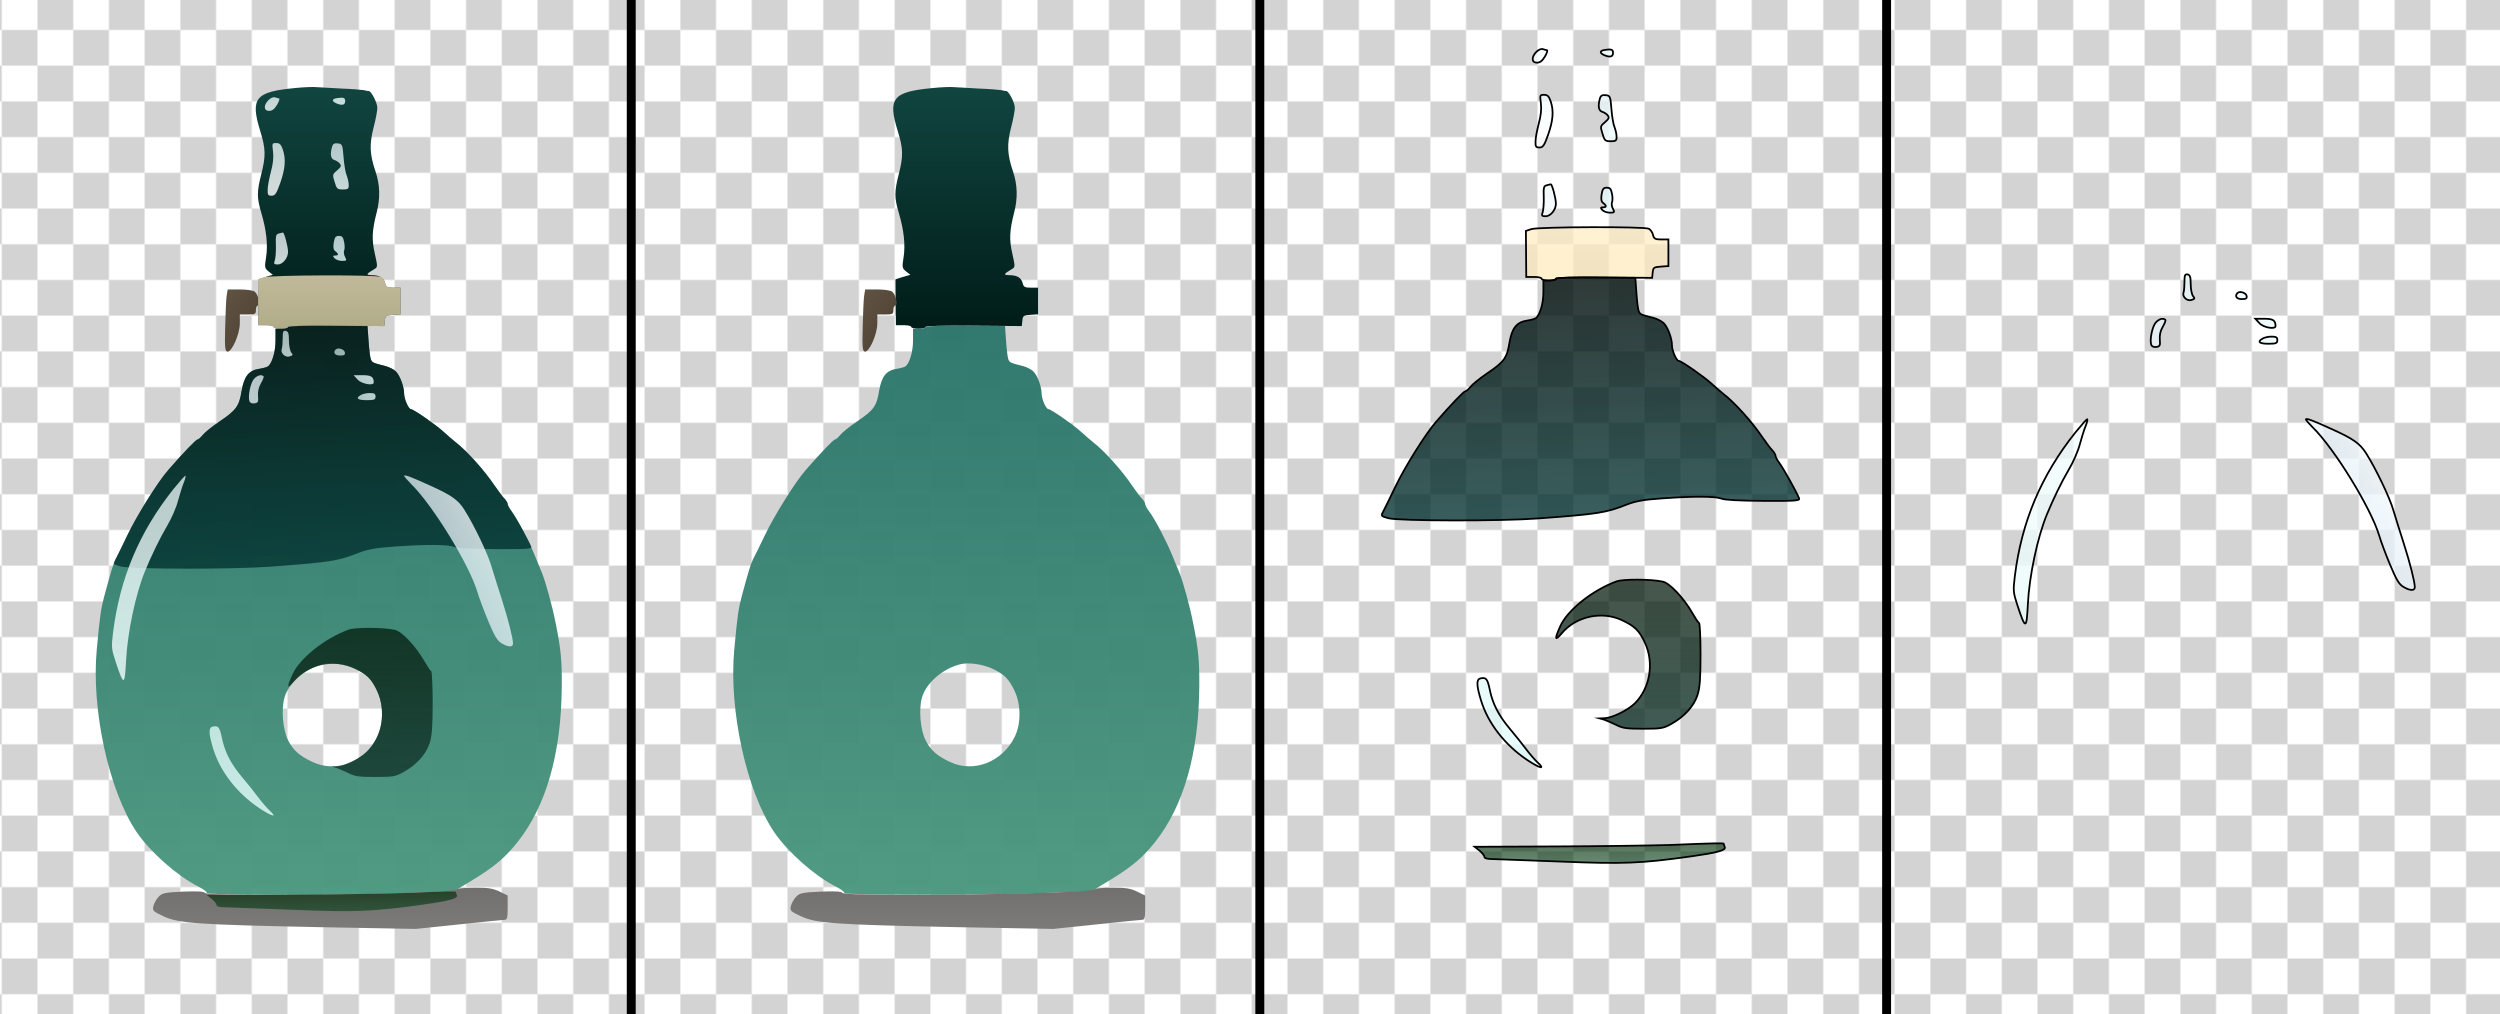 <?xml version="1.0" encoding="utf-8"?>
<!-- Generator: Adobe Illustrator 27.0.0, SVG Export Plug-In . SVG Version: 6.00 Build 0)  -->
<svg version="1.1" xmlns="http://www.w3.org/2000/svg" xmlns:xlink="http://www.w3.org/1999/xlink" x="0px" y="0px"
	 viewBox="0 0 1400 568" style="enable-background:new 0 0 1400 568;" xml:space="preserve">
<style type="text/css">
	.st0{fill:none;}
	.st1{fill:#D3D3D3;}
	.st2{fill:url(#SVGID_00000153684595527467791770000004802278045934118036_);}
	.st3{fill:none;stroke:#000000;stroke-width:5;stroke-miterlimit:10;}
	.st4{fill:url(#region-1-1_00000075132242323614603560000014210090388272389531_);}
	.st5{fill:url(#region-1-2_00000032642823432122939680000009386155682633320857_);}
	.st6{fill:url(#region-1-3_00000080172894033240549430000012333737034363104429_);}
	.st7{fill:url(#region-1-4_00000107579018496155227800000017535884173798059393_);}
	.st8{fill:url(#region-2-1_00000088102437690290903650000017253705523925254299_);}
	.st9{fill:url(#region-2-2_00000088819967984727413120000001424055473685650619_);}
	.st10{fill:url(#region-2-3_00000090282283988334206490000008079912031223088304_);}
	.st11{fill:url(#region-2-4_00000084505910815100860780000003804575637861795768_);}
	.st12{fill:url(#region-2-5_00000074399584520967075610000015861452159945436580_);}
	.st13{fill:url(#region-2-6_00000042015120199865453080000001214462951637703563_);}
	.st14{fill:url(#region-2-7_00000032631203678827306310000015127040747504633230_);}
	.st15{fill:url(#region-2-8_00000021819590086641610920000017727040347485961407_);}
	.st16{fill:url(#region-2-9_00000111156973953067805760000000238660305501181373_);}
	.st17{fill:url(#region-2-10_00000147912566589526674160000013535930459250988959_);}
	.st18{fill:url(#region-2-11_00000018234131718475392320000013212359277066303661_);}
	.st19{fill:url(#region-3-1_00000173135913912317612210000006602643869873667243_);}
	.st20{fill:url(#region-3-2_00000127765470975457730410000008697252087661982620_);}
	.st21{fill:url(#region-3-3_00000067216683551083989160000017206775735629948335_);}
	.st22{fill:url(#region-3-4_00000030481120077890711310000011915811039976173470_);}
	.st23{fill:url(#region-3-5_00000129912025037166151150000003051818757626116008_);}
	.st24{fill:url(#region-3-6_00000060020518552830328720000004611437803090569355_);}
	.st25{fill:url(#region-3-7_00000069388603012373460260000011317859085053391764_);}
	.st26{fill:url(#region-1-1_00000070825841456585666600000001875058393968455325_);}
	.st27{fill:url(#region-1-2_00000098932134235024801200000007948530685522422158_);}
	.st28{fill:url(#region-1-3_00000164486492400199539940000012149828490269301924_);}
	.st29{fill:url(#region-1-4_00000046317472120628436950000002386380989697589403_);}
	.st30{fill:url(#region-2-1_00000045603471055348321270000017410733083686121883_);stroke:#000000;stroke-miterlimit:10;}
	.st31{fill:url(#region-2-2_00000137821134064405372610000004146795224657467280_);stroke:#000000;stroke-miterlimit:10;}
	.st32{fill:url(#region-2-3_00000056403533412344113580000016362534677400029337_);stroke:#000000;stroke-miterlimit:10;}
	.st33{fill:url(#region-2-4_00000143608055637605443000000012893802434034017723_);stroke:#000000;stroke-miterlimit:10;}
	.st34{fill:url(#region-2-5_00000181055117967999707880000007494738399670315696_);stroke:#000000;stroke-miterlimit:10;}
	.st35{fill:url(#region-2-6_00000156586925722025606820000012122458668159312307_);stroke:#000000;stroke-miterlimit:10;}
	.st36{fill:url(#region-2-7_00000067214697090115661660000017775972573876285327_);stroke:#000000;stroke-miterlimit:10;}
	.st37{fill:url(#region-2-8_00000057123202888237587750000017778364977250519944_);stroke:#000000;stroke-miterlimit:10;}
	.st38{fill:url(#region-2-9_00000026851549689332181910000010806629142329588117_);stroke:#000000;stroke-miterlimit:10;}
	.st39{fill:url(#region-2-10_00000165955105961609613720000002372879583596831898_);stroke:#000000;stroke-miterlimit:10;}
	.st40{fill:url(#region-2-11_00000077294275169977422810000015541399433701301145_);stroke:#000000;stroke-miterlimit:10;}
	.st41{fill:url(#region-3-1_00000135648686399640899250000001773896194191245961_);stroke:#000000;stroke-miterlimit:10;}
	.st42{fill:url(#region-3-2_00000058576561121118452630000007390374046149711768_);stroke:#000000;stroke-miterlimit:10;}
	.st43{fill:url(#region-3-3_00000049906547382642615500000015740829758648083870_);stroke:#000000;stroke-miterlimit:10;}
	.st44{fill:url(#region-3-4_00000132790901048053950420000008190058028855526802_);stroke:#000000;stroke-miterlimit:10;}
	.st45{fill:url(#region-3-5_00000124121939569007066620000015527496598474193083_);stroke:#000000;stroke-miterlimit:10;}
	.st46{fill:url(#region-3-6_00000139271077064002980110000016699550157865804955_);stroke:#000000;stroke-miterlimit:10;}
	.st47{fill:url(#region-3-7_00000088091030568357979280000004376219078818628768_);stroke:#000000;stroke-miterlimit:10;}
</style>
<pattern  width="40" height="40" patternUnits="userSpaceOnUse" id="SVGID_1_" viewBox="0 -40 40 40" style="overflow:visible;">
	<g>
		<rect y="-40" class="st0" width="40" height="40"/>
		<g>
			<rect y="-40" class="st0" width="40" height="40"/>
			<rect y="-40" class="st0" width="40" height="40"/>
			<rect y="-20" class="st1" width="20" height="20"/>
			<rect x="20" y="-40" class="st1" width="20" height="20"/>
		</g>
	</g>
</pattern>
<g id="图层_1">
	<g id="图层_1_00000015316622078413379080000000961724766797632903_">
		
			<pattern  id="SVGID_00000116205856542556177980000004033930650738518662_" xlink:href="#SVGID_1_" patternTransform="matrix(1 0 0 -1 -199 -13823.24)">
		</pattern>
		<rect x="0" style="fill:url(#SVGID_00000116205856542556177980000004033930650738518662_);" width="1400" height="568"/>
	</g>
	<g id="图层_3">
	</g>
	<line class="st3" x1="353.5" y1="0" x2="353.5" y2="568"/>
	<line class="st3" x1="705.5" y1="0" x2="705.5" y2="568"/>
	<line class="st3" x1="1056.5" y1="0" x2="1056.5" y2="568"/>
</g>
<g id="图层_2">
	<g id="layer-1">
		
			<linearGradient id="region-1-1_00000034809026336096266590000011088963005978247356_" gradientUnits="userSpaceOnUse" x1="-541.504" y1="513.617" x2="-541.504" y2="514.617" gradientTransform="matrix(81.089 0 0 135.377 44093.832 -69482.953)">
			<stop  offset="0" style="stop-color:#114540;stop-opacity:0.999"/>
			<stop  offset="1" style="stop-color:#001C18"/>
		</linearGradient>
		<path id="region-1-1" style="fill:url(#region-1-1_00000034809026336096266590000011088963005978247356_);" d="M165.3,49.3
			c-22.4,2.1-25.3,5.6-19.5,24.3c3,9.7,3.1,13.8,0.5,24c-2.5,9.8-2.5,13.1,0,21.5c2.9,9.8,3.8,18.1,2.7,25c-0.9,5.6-0.8,6.1,1.4,7.9
			l2.4,1.9l-4.2,1.2l-4.1,1.3l0.1,12.8l0.1,12.9h4.3c2.4,0,4.3,0.4,4.3,1c0,0.5,1.8,1,4,1s4-0.4,4-1s9.7-0.9,27-0.7l26.9,0.2l0.3-3
			c0.3-2.8,0.6-3,4.6-3.3l4.2-0.3v-7.5v-7.4h-4c-3.4,0-4.1-0.4-4.6-2.5c-0.8-3.1-3.1-4.5-7.6-4.5c-3.4-0.1-3.2-0.6,1.7-3.5
			c1.7-1,1.7-1.5,0.1-8.5c-1.8-7.9-1.6-12.9,1-23c2.1-8,1.9-15.6-0.6-23c-3.3-9.7-3.5-15.2-1.1-24.7c1.2-4.5,2.1-9.4,2.1-11
			c0-2.8-3.3-9.2-4.7-9.4c-0.5,0-1.7-0.2-2.8-0.5c-1.1-0.2-6.7-0.7-12.5-0.9c-5.8-0.3-12.1-0.7-14-0.8
			C175.4,48.6,170,48.8,165.3,49.3z"/>
		
			<linearGradient id="region-1-2_00000083078831090592808340000015652889874628606644_" gradientUnits="userSpaceOnUse" x1="-519.397" y1="512.513" x2="-518.443" y2="513.552" gradientTransform="matrix(19.161 0 0 34.811 10078.134 -17679.072)">
			<stop  offset="0" style="stop-color:#615444"/>
			<stop  offset="1" style="stop-color:#4A3E2E"/>
		</linearGradient>
		<path id="region-1-2" style="fill:url(#region-1-2_00000083078831090592808340000015652889874628606644_);" d="M126.9,165.8
			c-0.3,2.1-0.6,9.9-0.8,17.3c-0.3,11.4-0.1,13.5,1.2,13.8c2.5,0.4,7-9.8,7-15.8v-5h4.5c4.1,0,4.5-0.2,4.5-2.5
			c0-1.4,0.5-2.5,1.1-2.5c1.7,0,0.2-6.2-1.8-7.8c-1-0.7-4.6-1.2-8.4-1.2h-6.7L126.9,165.8z"/>
		
			<linearGradient id="region-1-3_00000181084032456280880060000004952035572291072410_" gradientUnits="userSpaceOnUse" x1="-546.327" y1="513.837" x2="-546.327" y2="514.837" gradientTransform="matrix(261.006 0 0 318.694 142778.766 -163574.406)">
			<stop  offset="0" style="stop-color:#2F776D;stop-opacity:0.99"/>
			<stop  offset="1" style="stop-color:#4F9981;stop-opacity:0.99"/>
		</linearGradient>
		<path id="region-1-3" style="fill:url(#region-1-3_00000181084032456280880060000004952035572291072410_);" d="M161.3,183.2
			c0,0.5-1.6,0.9-3.5,0.9h-3.5v6.6c0,6.3-2,12.9-4.3,14.5c-0.6,0.4-2.6,1-4.7,1.3c-6,0.9-8.6,4.2-10,12.4c-1.4,8.6-3,10.8-12.5,17.2
			c-4,2.7-8.2,6.1-9.3,7.5s-2.4,2.5-2.9,2.5c-0.8,0-7.6,7-16.3,17c-5.9,6.7-17.7,25.6-22.9,36.5c-2.9,6-5.9,12.2-6.7,13.6
			c-1.3,2.6-2.7,7.2-6.4,21c-1.8,7-2.3,10.1-4.1,29.4C51,397.2,61,443.1,76.6,466.1c7.6,11.1,22.7,24.5,34.5,30.4
			c2.9,1.5,5,3.1,4.7,3.6c-0.8,1.3,76.8,1.3,111.7,0l26.7-1l10-6c12.6-7.7,18.6-12.7,25.6-21.5c16.1-20.3,24.5-49.6,24.8-87.1
			c0.1-14.7-0.5-21.1-3.4-35.4c-1.8-9.3-5.7-23.5-7.8-28.5c-0.5-1.1-2.1-5.2-3.7-9c-3.3-8.2-9.8-20.7-13.1-25.1
			c-1.3-1.7-2.3-3.6-2.3-4.2c0-0.7-0.8-2-1.7-3c-1-0.9-3.4-4.2-5.5-7.2c-5.6-8.4-15.6-19.6-22-24.5c-1.4-1.1-4.4-3.7-6.6-5.7
			c-4.2-3.9-17-12.8-18.4-12.8c-1.3,0-3.8-5.7-3.8-8.7c0-3.8-2.2-9.8-4.5-12.3c-1-1.1-3.7-2.5-5.9-3.1c-7.1-1.8-7.4-1.9-8.2-3.7
			c-0.4-0.9-1-5.5-1.3-10.2l-0.6-8.5l-22.2-0.2C170.5,182.3,161.3,182.6,161.3,183.2z M198.8,374.5c6.6,3.1,9.2,5.7,12.4,12.5
			c3.6,7.6,3.6,18.3,0.1,25.5c-6.9,14.2-23,20.5-36.3,14.2c-7.4-3.5-10.8-6.5-13.7-12.2c-2.9-5.8-3.9-17.2-2-23.8
			c2.2-8.1,11.5-16.2,21.4-18.7C185.3,370.8,193.2,371.9,198.8,374.5z"/>
		
			<linearGradient id="region-1-4_00000145025173447854082000000011528015405617110938_" gradientUnits="userSpaceOnUse" x1="-545.65" y1="511.746" x2="-545.587" y2="515.558" gradientTransform="matrix(198.615 0 0 23.1 108558.289 -11324.4)">
			<stop  offset="0" style="stop-color:#71706E"/>
			<stop  offset="1" style="stop-color:#9B9A99"/>
		</linearGradient>
		<path id="region-1-4" style="fill:url(#region-1-4_00000145025173447854082000000011528015405617110938_);" d="M255.7,498.1
			c-2.5,2.5-139.4,4.4-141,1.9c-0.5-0.8-4.2-1-12.1-0.7c-10.5,0.5-11.7,0.8-13.8,2.9c-1.2,1.3-2.6,3.7-2.9,5.2
			c-0.6,2.6-0.3,2.9,5.6,5.7c8.5,4,19,4.7,87.2,6.1l54.1,1l24-2.5c13.3-1.4,24.8-2.6,25.8-2.6c1.4,0,1.7-1.1,1.7-6.8v-6.8l-4.5-2.2
			c-3.7-1.8-6.3-2.2-13.8-2.2C260.9,497.1,256.3,497.5,255.7,498.1z"/>
	</g>
	<g id="layer-2">
		
			<linearGradient id="region-2-1_00000136369224897423726310000009440770694308618916_" gradientUnits="userSpaceOnUse" x1="-479.289" y1="507.237" x2="-479.289" y2="508.237" gradientTransform="matrix(8.197 0 0 7.67 4081.022 -3835.884)">
			<stop  offset="0" style="stop-color:#F5FCFD;stop-opacity:0.79"/>
			<stop  offset="1" style="stop-color:#F9FDFF;stop-opacity:0.806"/>
		</linearGradient>
		<path id="region-2-1" style="fill:url(#region-2-1_00000136369224897423726310000009440770694308618916_);" d="M150.4,56
			c-2.9,2.9-2.8,6.1,0.3,6.1c1.7,0,3-1,4.5-3.5c1.1-1.9,1.6-3.5,1.1-3.5c-0.4,0-1.5-0.3-2.3-0.6C153.1,54.2,151.5,54.9,150.4,56z"/>
		
			<linearGradient id="region-2-2_00000060015246533749253540000013305137676910300306_" gradientUnits="userSpaceOnUse" x1="-466.147" y1="500.921" x2="-466.147" y2="501.921" gradientTransform="matrix(6.889 0 0 3.966 3401.026 -1931.855)">
			<stop  offset="0" style="stop-color:#EEFFFF;stop-opacity:0.813"/>
			<stop  offset="1" style="stop-color:#F0FFFF;stop-opacity:0.817"/>
		</linearGradient>
		<path id="region-2-2" style="fill:url(#region-2-2_00000060015246533749253540000013305137676910300306_);" d="M189.1,54.9
			c-3.5,0.4-3.6,1.9-0.2,3.2c2.9,1.1,4.4,0.6,4.4-1.5C193.3,54.8,192.4,54.4,189.1,54.9z"/>
		
			<linearGradient id="region-2-3_00000147209266042565735510000013335189572894557618_" gradientUnits="userSpaceOnUse" x1="-489.241" y1="512.242" x2="-489.241" y2="513.242" gradientTransform="matrix(9.573 0 0 29.5 4838.32 -15031)">
			<stop  offset="0" style="stop-color:#F2FDFF;stop-opacity:0.777"/>
			<stop  offset="1" style="stop-color:#FFFFFF;stop-opacity:0.828"/>
		</linearGradient>
		<path id="region-2-3" style="fill:url(#region-2-3_00000147209266042565735510000013335189572894557618_);" d="M152.9,84.9
			c0.4,3.3,0,6.9-1.2,11.3c-0.9,3.5-1.8,8-1.8,9.9c-0.1,3,0.2,3.5,2.2,3.5c1.9,0,2.7-1.1,4.8-7c2.8-8,3.3-13.4,1.5-18.8
			c-1-2.9-1.8-3.7-3.7-3.7C152.3,80.1,152.3,80.3,152.9,84.9z"/>
		
			<linearGradient id="region-2-4_00000001641203668194030670000015642285679151679144_" gradientUnits="userSpaceOnUse" x1="-491.77" y1="511.993" x2="-491.77" y2="512.993" gradientTransform="matrix(10 0 0 25.847 5108.087 -13153.091)">
			<stop  offset="0" style="stop-color:#E5F2F7;stop-opacity:0.771"/>
			<stop  offset="1" style="stop-color:#F1FEFF;stop-opacity:0.818"/>
		</linearGradient>
		<path id="region-2-4" style="fill:url(#region-2-4_00000001641203668194030670000015642285679151679144_);" d="M185.9,82.3
			c-1.1,4.2-0.7,6.6,1.3,7.3c1.1,0.3,2.5,1.2,3.1,2c1,1.2,0.7,1.9-1.5,3.8c-2.6,2.2-2.7,2.4-1.4,6.5c1.1,3.8,1.5,4.2,4.6,4.2
			c2.8,0,3.3-0.3,3.3-2.4c0-1.4-0.5-3.7-1.1-5.3c-0.7-1.5-1.5-6.2-1.8-10.3c-0.6-7.2-0.7-7.5-3.2-7.8
			C187.2,80.1,186.4,80.5,185.9,82.3z"/>
		
			<linearGradient id="region-2-5_00000068653286386716071460000004732752536032417960_" gradientUnits="userSpaceOnUse" x1="-475.389" y1="511.102" x2="-475.389" y2="512.102" gradientTransform="matrix(7.76 0 0 17.901 3846.238 -9018.978)">
			<stop  offset="0" style="stop-color:#EEF6F9;stop-opacity:0.781"/>
			<stop  offset="1" style="stop-color:#F7FFFF;stop-opacity:0.815"/>
		</linearGradient>
		<path id="region-2-5" style="fill:url(#region-2-5_00000068653286386716071460000004732752536032417960_);" d="M156,130.8
			c-1.5,0.4-1.7,1.5-1.5,6.6c0.1,3.4-0.2,7.2-0.6,8.4c-0.7,2-0.5,2.3,1.7,2.3c2.7,0,5.7-3.6,5.7-7c0-3-2.1-11-2.9-10.9
			C158.1,130.3,157,130.5,156,130.8z"/>
		
			<linearGradient id="region-2-6_00000114780423415529285070000008705992935359077787_" gradientUnits="userSpaceOnUse" x1="-470.401" y1="510.295" x2="-470.401" y2="511.295" gradientTransform="matrix(7.264 0 0 14 3607.177 -7012)">
			<stop  offset="0" style="stop-color:#E3F6FA;stop-opacity:0.784"/>
			<stop  offset="1" style="stop-color:#E9FDFF;stop-opacity:0.81"/>
		</linearGradient>
		<path id="region-2-6" style="fill:url(#region-2-6_00000114780423415529285070000008705992935359077787_);" d="M186.9,135.8
			c-0.4,2.8-0.2,4.1,0.9,4.9c2,1.5,1.9,2.4-0.1,2.4c-1.4,0-1.4,0.3-0.4,1.5c0.7,0.8,2.6,1.5,4.2,1.5c2.6,0,2.8-0.2,1.8-2.1
			c-0.7-1.1-0.9-2.8-0.6-3.6c0.4-0.9,0.4-3.1,0-4.9c-0.5-2.7-1.1-3.4-2.9-3.4S187.4,132.8,186.9,135.8z"/>
		
			<linearGradient id="region-2-7_00000047780545970377621560000010079019164773432715_" gradientUnits="userSpaceOnUse" x1="-541.391" y1="512.264" x2="-541.391" y2="513.264" gradientTransform="matrix(79.8 0 0 29.881 43387.402 -15152.567)">
			<stop  offset="0" style="stop-color:#FFEDC4;stop-opacity:0.747"/>
			<stop  offset="1" style="stop-color:#FFEAB8;stop-opacity:0.694"/>
		</linearGradient>
		<path id="region-2-7" style="fill:url(#region-2-7_00000047780545970377621560000010079019164773432715_);" d="M147.6,155.3
			l-3.1,1l0.1,12.9l0.1,12.9h4.3c2.4,0,4.3,0.4,4.3,1c0,0.5,1.8,1,4,1s4-0.4,4-1s9.7-0.9,27-0.7l26.9,0.2l0.3-3
			c0.3-2.8,0.6-3,4.6-3.3l4.2-0.3v-7.5v-7.4h-4c-3.4,0-4.1-0.4-4.6-2.5c-0.3-1.4-1.4-3-2.4-3.5C210.8,153.8,151.8,154,147.6,155.3z"
			/>
		
			<linearGradient id="region-2-8_00000158015118297701990830000003078060993114974125_" gradientUnits="userSpaceOnUse" x1="-546.16" y1="513.582" x2="-546.019" y2="515.171" gradientTransform="matrix(233.737 0 0 136.07 127817.938 -69705.758)">
			<stop  offset="0" style="stop-color:#000C0A;stop-opacity:0.815"/>
			<stop  offset="1" style="stop-color:#004544;stop-opacity:0.758"/>
		</linearGradient>
		<path id="region-2-8" style="fill:url(#region-2-8_00000158015118297701990830000003078060993114974125_);" d="M161.3,183.2
			c0,0.5-1.6,0.9-3.5,0.9h-3.5v6.6c0,6.3-2,12.9-4.3,14.5c-0.6,0.4-2.6,1-4.7,1.3c-6,0.9-8.6,4.2-10,12.4c-1.4,8.6-3,10.8-12.5,17.2
			c-4,2.7-8.2,6.1-9.3,7.5s-2.4,2.5-2.9,2.5c-0.8,0-7.6,7-16.3,17c-5.9,6.7-17.7,25.6-22.9,36.5c-2.9,6-5.9,12.2-6.7,13.7
			c-1.5,2.7-1.4,2.7,2.8,3.9c5.9,1.6,63.5,1.7,84.3,0.1c33.5-2.5,37.4-3.1,49.3-7.8c4.9-1.9,9.4-2.7,19.5-3.4
			c18.2-1.3,30-1.2,33.4,0.1c1.7,0.8,10.5,1.2,23.4,1.3c18,0.1,20.6-0.1,20.1-1.4c-1.2-3.2-8.7-16.6-10.9-19.6
			c-1.3-1.7-2.3-3.6-2.3-4.2c0-0.7-0.8-2-1.7-3c-1-0.9-3.4-4.2-5.5-7.2c-5.6-8.4-15.6-19.6-22-24.5c-1.4-1.1-4.4-3.7-6.6-5.7
			c-4.2-3.9-17-12.8-18.4-12.8c-1.3,0-3.8-5.7-3.8-8.7c0-3.8-2.2-9.8-4.5-12.3c-1-1.1-3.7-2.5-5.9-3.1c-7.1-1.8-7.4-1.9-8.2-3.7
			c-0.4-0.9-1-5.5-1.3-10.2l-0.6-8.5l-22.2-0.2C170.5,182.3,161.3,182.6,161.3,183.2z"/>
		
			<linearGradient id="region-2-9_00000152977709821377929950000002726151582343452598_" gradientUnits="userSpaceOnUse" x1="-541.484" y1="513.379" x2="-541.484" y2="514.379" gradientTransform="matrix(80.859 0 0 83.501 43985.852 -42516.18)">
			<stop  offset="0" style="stop-color:#001607;stop-opacity:0.723"/>
			<stop  offset="1" style="stop-color:#14362D;stop-opacity:0.814"/>
		</linearGradient>
		<path id="region-2-9" style="fill:url(#region-2-9_00000152977709821377929950000002726151582343452598_);" d="M195.2,352.6
			c-13.4,4.9-27.5,16.1-31.5,25.2c-3.3,7.4-3,8.4,1,3.7c8-9.4,22.4-12.5,33.6-7.2c7.1,3.3,9.7,5.8,12.9,12.7
			c5.2,11.2,2.9,25.3-5.7,33.9c-3.9,3.8-12.7,8.2-17,8.3l-2.7,0.1l2.5,0.7c1.4,0.5,4.4,1.8,6.7,2.9c3.6,1.9,5.9,2.2,15.1,2.2
			c10.1,0,11.3-0.2,15.8-2.7c7.4-4.1,12.7-10,14.7-16.2c1.3-4.2,1.7-9,1.7-22.6c0-9.5-0.4-17.5-0.8-17.7c-0.5-0.2-2.2-2.8-3.9-5.8
			c-4.8-8.3-12.6-16.6-16.5-17.4C214.7,351.3,198.9,351.2,195.2,352.6z"/>
		
			<linearGradient id="region-2-10_00000068643308210563862580000014184929453341219209_" gradientUnits="userSpaceOnUse" x1="-532.658" y1="512.962" x2="-532.658" y2="513.962" gradientTransform="matrix(35.811 0 0 49.971 19210.477 -25226.33)">
			<stop  offset="0" style="stop-color:#E2FAF9;stop-opacity:0.794"/>
			<stop  offset="1" style="stop-color:#E5FFFF;stop-opacity:0.81"/>
		</linearGradient>
		<path id="region-2-10" style="fill:url(#region-2-10_00000068643308210563862580000014184929453341219209_);" d="M119.1,406.9
			c-2.4,0.5-2.3,3.8,0.2,12.1c3.9,13,13.4,25.2,26.1,33.7c7.1,4.7,10.2,5.4,5.6,1.2c-1.4-1.3-4.3-4.6-6.4-7.4
			c-2.1-2.8-6.2-8-9.2-11.5c-6.2-7.4-9.6-14-11.2-22.1C123,407.2,122.2,406.2,119.1,406.9z"/>
		
			<linearGradient id="region-2-11_00000047744881638938334700000009258001525988327579_" gradientUnits="userSpaceOnUse" x1="-544.522" y1="509.195" x2="-543.588" y2="514.098" gradientTransform="matrix(140.149 0 0 10.981 76490.422 -5093.292)">
			<stop  offset="0" style="stop-color:#002500;stop-opacity:0.656"/>
			<stop  offset="1" style="stop-color:#008959;stop-opacity:0.393"/>
		</linearGradient>
		<path id="region-2-11" style="fill:url(#region-2-11_00000047744881638938334700000009258001525988327579_);" d="M224.8,500.2
			c-9.9,0.3-38.5,0.7-63.5,0.8l-45.5,0.2l2.8,2.2c1.5,1.3,2.7,2.8,2.7,3.5c0,0.8,1.8,1.2,5.3,1.2c2.8,0.1,19.9,0.7,37.9,1.4
			c34.5,1.4,44.5,1,72.3-2.9c14.9-2.1,19.7-3.4,19.1-5.2c-0.4-0.8-0.6-1.7-0.6-1.9C255.3,499.1,250.9,499.1,224.8,500.2z"/>
	</g>
	<g id="layer-3">
		
			<linearGradient id="region-3-1_00000125564468486982580720000002116271074699920013_" gradientUnits="userSpaceOnUse" x1="-456.685" y1="510.424" x2="-456.685" y2="511.424" gradientTransform="matrix(6.179 0 0 14.505 2982.501 -7218.61)">
			<stop  offset="0" style="stop-color:#E5F6F9;stop-opacity:0.707"/>
			<stop  offset="1" style="stop-color:#ECFEFF;stop-opacity:0.735"/>
		</linearGradient>
		<path id="region-3-1" style="fill:url(#region-3-1_00000125564468486982580720000002116271074699920013_);" d="M158.3,189.4
			c0,2.5-0.2,5.1-0.5,5.9c-0.9,2.4,1.9,5.1,4.4,4.3c1.9-0.6,2-0.9,0.9-2.2c-0.7-0.9-1.3-3.9-1.3-6.7c0-4-0.4-5.1-1.7-5.4
			C158.6,185,158.3,185.7,158.3,189.4z"/>
		
			<linearGradient id="region-3-2_00000044172673743339592060000014092293027997777315_" gradientUnits="userSpaceOnUse" x1="-453.759" y1="501.274" x2="-452.731" y2="501.454" gradientTransform="matrix(5.952 0 0 3.949 2887.595 -1782.822)">
			<stop  offset="0" style="stop-color:#E3F9FB;stop-opacity:0.649"/>
			<stop  offset="1" style="stop-color:#E8FFFF;stop-opacity:0.669"/>
		</linearGradient>
		<path id="region-3-2" style="fill:url(#region-3-2_00000044172673743339592060000014092293027997777315_);" d="M188,195.7
			c-1.7,1.7-0.5,3.4,2.4,3.4c2.4,0,3-0.4,2.7-1.8C192.8,195.6,189.3,194.4,188,195.7z"/>
		
			<linearGradient id="region-3-3_00000083789258131965493940000002473539212036616093_" gradientUnits="userSpaceOnUse" x1="-480.534" y1="511.412" x2="-479.327" y2="511.062" gradientTransform="matrix(8.275 0 0 15.819 4115.144 -7869.127)">
			<stop  offset="0" style="stop-color:#EDF7FC;stop-opacity:0.786"/>
			<stop  offset="1" style="stop-color:#EAF6FB;stop-opacity:0.75"/>
		</linearGradient>
		<path id="region-3-3" style="fill:url(#region-3-3_00000083789258131965493940000002473539212036616093_);" d="M142.4,212
			c-2.1,2.1-3.7,10-2.7,12.7c0.3,0.9,1.5,1.4,2.8,1.2c2-0.3,2.3-0.8,2-4.1c-0.2-2.5,0.3-4.9,1.6-7.1c1.1-1.9,1.8-3.7,1.5-4
			C146.4,209.6,144.3,210.1,142.4,212z"/>
		
			<linearGradient id="region-3-4_00000026132828974061554140000011129985798665655944_" gradientUnits="userSpaceOnUse" x1="-498.788" y1="504.904" x2="-497.801" y2="503.78" gradientTransform="matrix(11.3 0 0 5.134 5834.4 -2376.918)">
			<stop  offset="0" style="stop-color:#E3F5F9;stop-opacity:0.779"/>
			<stop  offset="1" style="stop-color:#EDFEFF;stop-opacity:0.814"/>
		</linearGradient>
		<path id="region-3-4" style="fill:url(#region-3-4_00000026132828974061554140000011129985798665655944_);" d="M200.3,212.6
			c2.3,2.5,9,3.6,9,1.6c0-3.2-1.4-4.1-6.3-4.1h-5L200.3,212.6z"/>
		
			<linearGradient id="region-3-5_00000160884865559929033210000012235210548772604586_" gradientUnits="userSpaceOnUse" x1="-491.999" y1="501.694" x2="-490.986" y2="501.469" gradientTransform="matrix(9.94 0 0 4 5089.854 -1784.013)">
			<stop  offset="0" style="stop-color:#E2F4F8;stop-opacity:0.744"/>
			<stop  offset="1" style="stop-color:#EAFCFF;stop-opacity:0.776"/>
		</linearGradient>
		<path id="region-3-5" style="fill:url(#region-3-5_00000160884865559929033210000012235210548772604586_);" d="M202.1,221.2
			c-3.2,1.8-1.9,2.9,3.2,2.9c4.3,0,5-0.3,5-2c0-1.6-0.7-2-3.2-2C205.3,220.1,203,220.6,202.1,221.2z"/>
		
			<linearGradient id="region-3-6_00000113319296484490102920000005382876437335850889_" gradientUnits="userSpaceOnUse" x1="-534.745" y1="513.547" x2="-534.745" y2="514.547" gradientTransform="matrix(41.243 0 0 114.435 22138.021 -58501.348)">
			<stop  offset="0" style="stop-color:#F1FBFC;stop-opacity:0.753"/>
			<stop  offset="1" style="stop-color:#EBFBFB;stop-opacity:0.833"/>
		</linearGradient>
		<path id="region-3-6" style="fill:url(#region-3-6_00000113319296484490102920000005382876437335850889_);" d="M97.2,273.8
			c-19.2,24.1-30.1,50-33.9,80.5c-1,8.3-0.9,9.1,1.6,16.7c4.4,13.3,5,13.2,5.7-1c0.8-15.8,5.3-37.3,10.7-50.4
			c3.6-8.7,8.2-18.2,12.1-24.8c2.6-4.3,5.4-10.8,6.3-14.4c1-3.6,2.4-8.2,3.2-10.1c0.8-1.9,1.2-3.7,1-3.9
			C103.7,266.1,100.7,269.5,97.2,273.8z"/>
		
			<linearGradient id="region-3-7_00000010298274966657484720000014594532516750080414_" gradientUnits="userSpaceOnUse" x1="-539.732" y1="514.421" x2="-538.674" y2="513.492" gradientTransform="matrix(61 0 0 95.732 33148 -48887.895)">
			<stop  offset="0" style="stop-color:#D1E6F4;stop-opacity:0.632"/>
			<stop  offset="1" style="stop-color:#FFFFFF;stop-opacity:0.877"/>
		</linearGradient>
		<path id="region-3-7" style="fill:url(#region-3-7_00000010298274966657484720000014594532516750080414_);" d="M226.3,266.5
			c0,0.3,1.7,2.3,3.8,4.4c12.2,11.9,32.7,45.4,37.2,60.5c1,3.4,3.8,10.9,6.2,16.6c3.4,8.2,5,10.8,7.3,12.2c3.9,2.3,6.5,2.4,6.5,0.1
			c-0.1-3.1-2.7-13.5-6.3-24.7c-2-6.1-4.5-14.3-5.7-18.2c-2-7.1-9.9-23.5-15.3-32c-3.5-5.5-7.2-8.1-19.2-13.5
			C230.1,267,226.3,265.6,226.3,266.5z"/>
	</g>
</g>
<g id="图层_3_00000127011260652902401570000009244947747530126491_">
	<g id="layer-1_00000178910563488300050980000012306026795590611386_">
		
			<linearGradient id="region-1-1_00000101072521046951061170000009664129514612452513_" gradientUnits="userSpaceOnUse" x1="-537.101" y1="513.617" x2="-537.101" y2="514.617" gradientTransform="matrix(81.089 0 0 135.377 44093.832 -69482.953)">
			<stop  offset="0" style="stop-color:#114540;stop-opacity:0.999"/>
			<stop  offset="1" style="stop-color:#001C18"/>
		</linearGradient>
		
			<path id="region-1-1_00000120535730210386255460000011026185732885160086_" style="fill:url(#region-1-1_00000101072521046951061170000009664129514612452513_);" d="
			M522.3,49.3c-22.4,2.1-25.3,5.6-19.5,24.3c3,9.7,3.1,13.8,0.5,24c-2.5,9.8-2.5,13.1,0,21.5c2.9,9.8,3.8,18.1,2.7,25
			c-0.9,5.6-0.8,6.1,1.4,7.9l2.4,1.9l-4.2,1.2l-4.1,1.3l0.1,12.8l0.1,12.9h4.3c2.4,0,4.3,0.4,4.3,1c0,0.5,1.8,1,4,1s4-0.4,4-1
			s9.7-0.9,27-0.7l26.9,0.2l0.3-3c0.3-2.8,0.6-3,4.6-3.3l4.2-0.3v-7.5v-7.4h-4c-3.4,0-4.1-0.4-4.6-2.5c-0.8-3.1-3.1-4.5-7.6-4.5
			c-3.4-0.1-3.2-0.6,1.7-3.5c1.7-1,1.7-1.5,0.1-8.5c-1.8-7.9-1.6-12.9,1-23c2.1-8,1.9-15.6-0.6-23c-3.3-9.7-3.5-15.2-1.1-24.7
			c1.2-4.5,2.1-9.4,2.1-11c0-2.8-3.3-9.2-4.7-9.4c-0.5,0-1.7-0.2-2.8-0.5c-1.1-0.2-6.7-0.7-12.5-0.9c-5.8-0.3-12.1-0.7-14-0.8
			C532.4,48.6,527,48.8,522.3,49.3z"/>
		
			<linearGradient id="region-1-2_00000158729935633774232360000002655162591880807088_" gradientUnits="userSpaceOnUse" x1="-500.765" y1="512.513" x2="-499.812" y2="513.552" gradientTransform="matrix(19.161 0 0 34.811 10078.134 -17679.072)">
			<stop  offset="0" style="stop-color:#615444"/>
			<stop  offset="1" style="stop-color:#4A3E2E"/>
		</linearGradient>
		
			<path id="region-1-2_00000112616362663858298030000005108024307738007204_" style="fill:url(#region-1-2_00000158729935633774232360000002655162591880807088_);" d="
			M483.9,165.8c-0.3,2.1-0.6,9.9-0.8,17.3c-0.3,11.4-0.1,13.5,1.2,13.8c2.5,0.4,7-9.8,7-15.8v-5h4.5c4.1,0,4.5-0.2,4.5-2.5
			c0-1.4,0.5-2.5,1.1-2.5c1.7,0,0.2-6.2-1.8-7.8c-1-0.7-4.6-1.2-8.4-1.2h-6.7L483.9,165.8z"/>
		
			<linearGradient id="region-1-3_00000013899952221097881110000001219142225598657175_" gradientUnits="userSpaceOnUse" x1="-544.959" y1="513.837" x2="-544.959" y2="514.837" gradientTransform="matrix(261.006 0 0 318.694 142778.766 -163574.406)">
			<stop  offset="0" style="stop-color:#2F776D;stop-opacity:0.99"/>
			<stop  offset="1" style="stop-color:#4F9981;stop-opacity:0.99"/>
		</linearGradient>
		
			<path id="region-1-3_00000001657246154594659000000017934542730276017319_" style="fill:url(#region-1-3_00000013899952221097881110000001219142225598657175_);" d="
			M518.3,183.2c0,0.5-1.6,0.9-3.5,0.9h-3.5v6.6c0,6.3-2,12.9-4.3,14.5c-0.6,0.4-2.6,1-4.7,1.3c-6,0.9-8.6,4.2-10,12.4
			c-1.4,8.6-3,10.8-12.5,17.2c-4,2.7-8.2,6.1-9.3,7.5s-2.4,2.5-2.9,2.5c-0.8,0-7.6,7-16.3,17c-5.9,6.7-17.7,25.6-22.9,36.5
			c-2.9,6-5.9,12.2-6.7,13.6c-1.3,2.6-2.7,7.2-6.4,21c-1.8,7-2.3,10.1-4.1,29.4c-3.2,33.6,6.8,79.5,22.4,102.5
			c7.6,11.1,22.7,24.5,34.5,30.4c2.9,1.5,5,3.1,4.7,3.6c-0.8,1.3,76.8,1.3,111.7,0l26.7-1l10-6c12.6-7.7,18.6-12.7,25.6-21.5
			c16.1-20.3,24.5-49.6,24.8-87.1c0.1-14.7-0.5-21.1-3.4-35.4c-1.8-9.3-5.7-23.5-7.8-28.5c-0.5-1.1-2.1-5.2-3.7-9
			c-3.3-8.2-9.8-20.7-13.1-25.1c-1.3-1.7-2.3-3.6-2.3-4.2c0-0.7-0.8-2-1.7-3c-1-0.9-3.4-4.2-5.5-7.2c-5.6-8.4-15.6-19.6-22-24.5
			c-1.4-1.1-4.4-3.7-6.6-5.7c-4.2-3.9-17-12.8-18.4-12.8c-1.3,0-3.8-5.7-3.8-8.7c0-3.8-2.2-9.8-4.5-12.3c-1-1.1-3.7-2.5-5.9-3.1
			c-7.1-1.8-7.4-1.9-8.2-3.7c-0.4-0.9-1-5.5-1.3-10.2l-0.6-8.5l-22.2-0.2C527.5,182.3,518.3,182.6,518.3,183.2z M555.8,374.5
			c6.6,3.1,9.2,5.7,12.4,12.5c3.6,7.6,3.6,18.3,0.1,25.5c-6.9,14.2-23,20.5-36.3,14.2c-7.4-3.5-10.8-6.5-13.7-12.2
			c-2.9-5.8-3.9-17.2-2-23.8c2.2-8.1,11.5-16.2,21.4-18.7C542.3,370.8,550.2,371.9,555.8,374.5z"/>
		
			<linearGradient id="region-1-4_00000098218344150356360830000000371815954471428225_" gradientUnits="userSpaceOnUse" x1="-543.852" y1="511.746" x2="-543.79" y2="515.558" gradientTransform="matrix(198.615 0 0 23.1 108558.289 -11324.4)">
			<stop  offset="0" style="stop-color:#71706E"/>
			<stop  offset="1" style="stop-color:#9B9A99"/>
		</linearGradient>
		
			<path id="region-1-4_00000150788420181572480530000017635034632298379398_" style="fill:url(#region-1-4_00000098218344150356360830000000371815954471428225_);" d="
			M612.7,498.1c-2.5,2.5-139.4,4.4-141,1.9c-0.5-0.8-4.2-1-12.1-0.7c-10.5,0.5-11.7,0.8-13.8,2.9c-1.2,1.3-2.6,3.7-2.9,5.2
			c-0.6,2.6-0.3,2.9,5.6,5.7c8.5,4,19,4.7,87.2,6.1l54.1,1l24-2.5c13.3-1.4,24.8-2.6,25.8-2.6c1.4,0,1.7-1.1,1.7-6.8v-6.8l-4.5-2.2
			c-3.7-1.8-6.3-2.2-13.8-2.2C617.9,497.1,613.3,497.5,612.7,498.1z"/>
	</g>
	<g id="layer-2_00000035495553376669649390000015268728775743158949_">
		
			<linearGradient id="region-2-1_00000083080492799562120630000011902684255872609965_" gradientUnits="userSpaceOnUse" x1="-392.669" y1="503.716" x2="-392.669" y2="504.716" gradientTransform="matrix(8.197 0 0 7.67 4081.022 -3835.884)">
			<stop  offset="0" style="stop-color:#F5FCFD;stop-opacity:0.79"/>
			<stop  offset="1" style="stop-color:#F9FDFF;stop-opacity:0.806"/>
		</linearGradient>
		
			<path id="region-2-1_00000064347147362738142560000018435969828140881285_" style="fill:url(#region-2-1_00000083080492799562120630000011902684255872609965_);stroke:#000000;stroke-miterlimit:10;" d="
			M860.4,29c-2.9,2.9-2.8,6.1,0.3,6.1c1.7,0,3-1,4.5-3.5c1.1-1.9,1.6-3.5,1.1-3.5c-0.4,0-1.5-0.3-2.3-0.6
			C863.1,27.2,861.5,27.9,860.4,29z"/>
		
			<linearGradient id="region-2-2_00000093856790569324458800000007264012177576543621_" gradientUnits="userSpaceOnUse" x1="-363.08" y1="494.113" x2="-363.08" y2="495.113" gradientTransform="matrix(6.889 0 0 3.966 3401.026 -1931.855)">
			<stop  offset="0" style="stop-color:#EEFFFF;stop-opacity:0.813"/>
			<stop  offset="1" style="stop-color:#F0FFFF;stop-opacity:0.817"/>
		</linearGradient>
		
			<path id="region-2-2_00000037659654609740696960000016681777598382530196_" style="fill:url(#region-2-2_00000093856790569324458800000007264012177576543621_);stroke:#000000;stroke-miterlimit:10;" d="
			M899.1,27.9c-3.5,0.4-3.6,1.9-0.2,3.2c2.9,1.1,4.4,0.6,4.4-1.5C903.3,27.8,902.4,27.4,899.1,27.9z"/>
		
			<linearGradient id="region-2-3_00000039107361987232639800000014925814466592487316_" gradientUnits="userSpaceOnUse" x1="-415.076" y1="511.326" x2="-415.076" y2="512.326" gradientTransform="matrix(9.573 0 0 29.5 4838.32 -15031)">
			<stop  offset="0" style="stop-color:#F2FDFF;stop-opacity:0.777"/>
			<stop  offset="1" style="stop-color:#FFFFFF;stop-opacity:0.828"/>
		</linearGradient>
		
			<path id="region-2-3_00000011711268758399827950000006569925470081877648_" style="fill:url(#region-2-3_00000039107361987232639800000014925814466592487316_);stroke:#000000;stroke-miterlimit:10;" d="
			M862.9,57.9c0.4,3.3,0,6.9-1.2,11.3c-0.9,3.5-1.8,8-1.8,9.9c-0.1,3,0.2,3.5,2.2,3.5c1.9,0,2.7-1.1,4.8-7c2.8-8,3.3-13.4,1.5-18.8
			c-1-2.9-1.8-3.7-3.7-3.7C862.3,53.1,862.3,53.3,862.9,57.9z"/>
		
			<linearGradient id="region-2-4_00000075131657729613881100000006848190752420293802_" gradientUnits="userSpaceOnUse" x1="-420.771" y1="510.949" x2="-420.771" y2="511.949" gradientTransform="matrix(10 0 0 25.847 5108.087 -13153.091)">
			<stop  offset="0" style="stop-color:#E5F2F7;stop-opacity:0.771"/>
			<stop  offset="1" style="stop-color:#F1FEFF;stop-opacity:0.818"/>
		</linearGradient>
		
			<path id="region-2-4_00000005241030946071672710000002422974881766912910_" style="fill:url(#region-2-4_00000075131657729613881100000006848190752420293802_);stroke:#000000;stroke-miterlimit:10;" d="
			M895.9,55.3c-1.1,4.2-0.7,6.6,1.3,7.3c1.1,0.3,2.5,1.2,3.1,2c1,1.2,0.7,1.9-1.5,3.8c-2.6,2.2-2.7,2.4-1.4,6.5
			c1.1,3.8,1.5,4.2,4.6,4.2c2.8,0,3.3-0.3,3.3-2.4c0-1.4-0.5-3.7-1.1-5.3c-0.7-1.5-1.5-6.2-1.8-10.3c-0.6-7.2-0.7-7.5-3.2-7.8
			C897.2,53.1,896.4,53.5,895.9,55.3z"/>
		
			<linearGradient id="region-2-5_00000180360893964478376050000002618081065480236211_" gradientUnits="userSpaceOnUse" x1="-383.889" y1="509.594" x2="-383.889" y2="510.594" gradientTransform="matrix(7.76 0 0 17.901 3846.238 -9018.978)">
			<stop  offset="0" style="stop-color:#EEF6F9;stop-opacity:0.781"/>
			<stop  offset="1" style="stop-color:#F7FFFF;stop-opacity:0.815"/>
		</linearGradient>
		
			<path id="region-2-5_00000065035685504011599950000015903514776335171487_" style="fill:url(#region-2-5_00000180360893964478376050000002618081065480236211_);stroke:#000000;stroke-miterlimit:10;" d="
			M866,103.8c-1.5,0.4-1.7,1.5-1.5,6.6c0.1,3.4-0.2,7.2-0.6,8.4c-0.7,2-0.5,2.3,1.7,2.3c2.7,0,5.7-3.6,5.7-7c0-3-2.1-11-2.9-10.9
			C868.1,103.3,867,103.5,866,103.8z"/>
		
			<linearGradient id="region-2-6_00000142889509052042847010000002030638357863263125_" gradientUnits="userSpaceOnUse" x1="-372.657" y1="508.366" x2="-372.657" y2="509.366" gradientTransform="matrix(7.264 0 0 14 3607.177 -7012)">
			<stop  offset="0" style="stop-color:#E3F6FA;stop-opacity:0.784"/>
			<stop  offset="1" style="stop-color:#E9FDFF;stop-opacity:0.81"/>
		</linearGradient>
		
			<path id="region-2-6_00000015343549803612453930000009334971962847633816_" style="fill:url(#region-2-6_00000142889509052042847010000002030638357863263125_);stroke:#000000;stroke-miterlimit:10;" d="
			M896.9,108.8c-0.4,2.8-0.2,4.1,0.9,4.9c2,1.5,1.9,2.4-0.1,2.4c-1.4,0-1.4,0.3-0.4,1.5c0.7,0.8,2.6,1.5,4.2,1.5
			c2.6,0,2.8-0.2,1.8-2.1c-0.7-1.1-0.9-2.8-0.6-3.6c0.4-0.9,0.4-3.1,0-4.9c-0.5-2.7-1.1-3.4-2.9-3.4S897.4,105.8,896.9,108.8z"/>
		
			<linearGradient id="region-2-7_00000053530377648091235000000018208097397628001179_" gradientUnits="userSpaceOnUse" x1="-532.494" y1="511.36" x2="-532.494" y2="512.361" gradientTransform="matrix(79.8 0 0 29.881 43387.402 -15152.567)">
			<stop  offset="0" style="stop-color:#FFEDC4;stop-opacity:0.747"/>
			<stop  offset="1" style="stop-color:#FFEAB8;stop-opacity:0.694"/>
		</linearGradient>
		
			<path id="region-2-7_00000115492476302204649600000001231769498021544883_" style="fill:url(#region-2-7_00000053530377648091235000000018208097397628001179_);stroke:#000000;stroke-miterlimit:10;" d="
			M857.6,128.3l-3.1,1l0.1,12.9l0.1,12.9h4.3c2.4,0,4.3,0.4,4.3,1c0,0.5,1.8,1,4,1s4-0.4,4-1s9.7-0.9,27-0.7l26.9,0.2l0.3-3
			c0.3-2.8,0.6-3,4.6-3.3l4.2-0.3v-7.5v-7.4h-4c-3.4,0-4.1-0.4-4.6-2.5c-0.3-1.4-1.4-3-2.4-3.5C920.8,126.8,861.8,127,857.6,128.3z"
			/>
		
			<linearGradient id="region-2-8_00000157987502414595326390000009721581365047015358_" gradientUnits="userSpaceOnUse" x1="-543.123" y1="513.384" x2="-542.981" y2="514.972" gradientTransform="matrix(233.737 0 0 136.07 127817.938 -69705.758)">
			<stop  offset="0" style="stop-color:#000C0A;stop-opacity:0.815"/>
			<stop  offset="1" style="stop-color:#004544;stop-opacity:0.758"/>
		</linearGradient>
		
			<path id="region-2-8_00000056409749152831765010000010723997314357405585_" style="fill:url(#region-2-8_00000157987502414595326390000009721581365047015358_);stroke:#000000;stroke-miterlimit:10;" d="
			M871.3,156.2c0,0.5-1.6,0.9-3.5,0.9h-3.5v6.6c0,6.3-2,12.9-4.3,14.5c-0.6,0.4-2.6,1-4.7,1.3c-6,0.9-8.6,4.2-10,12.4
			c-1.4,8.6-3,10.8-12.5,17.2c-4,2.7-8.2,6.1-9.3,7.5s-2.4,2.5-2.9,2.5c-0.8,0-7.6,7-16.3,17c-5.9,6.7-17.7,25.6-22.9,36.5
			c-2.9,6-5.9,12.2-6.7,13.7c-1.5,2.7-1.4,2.7,2.8,3.9c5.9,1.6,63.5,1.7,84.3,0.1c33.5-2.5,37.4-3.1,49.3-7.8
			c4.9-1.9,9.4-2.7,19.5-3.4c18.2-1.3,30-1.2,33.4,0.1c1.7,0.8,10.5,1.2,23.4,1.3c18,0.1,20.6-0.1,20.1-1.4
			c-1.2-3.2-8.7-16.6-10.9-19.6c-1.3-1.7-2.3-3.6-2.3-4.2c0-0.7-0.8-2-1.7-3c-1-0.9-3.4-4.2-5.5-7.2c-5.6-8.4-15.6-19.6-22-24.5
			c-1.4-1.1-4.4-3.7-6.6-5.7c-4.2-3.9-17-12.8-18.4-12.8c-1.3,0-3.8-5.7-3.8-8.7c0-3.8-2.2-9.8-4.5-12.3c-1-1.1-3.7-2.5-5.9-3.1
			c-7.1-1.8-7.4-1.9-8.2-3.7c-0.4-0.9-1-5.5-1.3-10.2l-0.6-8.5l-22.2-0.2C880.5,155.3,871.3,155.6,871.3,156.2z"/>
		
			<linearGradient id="region-2-9_00000168805530032892636920000013110074575487451266_" gradientUnits="userSpaceOnUse" x1="-532.703" y1="513.055" x2="-532.703" y2="514.055" gradientTransform="matrix(80.859 0 0 83.501 43985.852 -42516.18)">
			<stop  offset="0" style="stop-color:#001607;stop-opacity:0.723"/>
			<stop  offset="1" style="stop-color:#14362D;stop-opacity:0.814"/>
		</linearGradient>
		
			<path id="region-2-9_00000129193285391655665030000001122832283537368990_" style="fill:url(#region-2-9_00000168805530032892636920000013110074575487451266_);stroke:#000000;stroke-miterlimit:10;" d="
			M905.2,325.6c-13.4,4.9-27.5,16.1-31.5,25.2c-3.3,7.4-3,8.4,1,3.7c8-9.4,22.4-12.5,33.6-7.2c7.1,3.3,9.7,5.8,12.9,12.7
			c5.2,11.2,2.9,25.3-5.7,33.9c-3.9,3.8-12.7,8.2-17,8.3l-2.7,0.1l2.5,0.7c1.4,0.5,4.4,1.8,6.7,2.9c3.6,1.9,5.9,2.2,15.1,2.2
			c10.1,0,11.3-0.2,15.8-2.7c7.4-4.1,12.7-10,14.7-16.2c1.3-4.2,1.7-9,1.7-22.6c0-9.5-0.4-17.5-0.8-17.7c-0.5-0.2-2.2-2.8-3.9-5.8
			c-4.8-8.3-12.6-16.6-16.5-17.4C924.7,324.3,908.9,324.2,905.2,325.6z"/>
		
			<linearGradient id="region-2-10_00000019661610494462820060000013376794291742108057_" gradientUnits="userSpaceOnUse" x1="-512.832" y1="512.422" x2="-512.832" y2="513.422" gradientTransform="matrix(35.811 0 0 49.971 19210.477 -25226.33)">
			<stop  offset="0" style="stop-color:#E2FAF9;stop-opacity:0.794"/>
			<stop  offset="1" style="stop-color:#E5FFFF;stop-opacity:0.81"/>
		</linearGradient>
		
			<path id="region-2-10_00000008844184349218941030000000198827337592922555_" style="fill:url(#region-2-10_00000019661610494462820060000013376794291742108057_);stroke:#000000;stroke-miterlimit:10;" d="
			M829.1,379.9c-2.4,0.5-2.3,3.8,0.2,12.1c3.9,13,13.4,25.2,26.1,33.7c7.1,4.7,10.2,5.4,5.6,1.2c-1.4-1.3-4.3-4.6-6.4-7.4
			c-2.1-2.8-6.2-8-9.2-11.5c-6.2-7.4-9.6-14-11.2-22.1C833,380.2,832.2,379.2,829.1,379.9z"/>
		
			<linearGradient id="region-2-11_00000061443214020767435070000015978075938996215998_" gradientUnits="userSpaceOnUse" x1="-539.456" y1="506.736" x2="-538.522" y2="511.639" gradientTransform="matrix(140.149 0 0 10.981 76490.422 -5093.292)">
			<stop  offset="0" style="stop-color:#002500;stop-opacity:0.656"/>
			<stop  offset="1" style="stop-color:#008959;stop-opacity:0.393"/>
		</linearGradient>
		
			<path id="region-2-11_00000086671481983156472800000015732352360492872842_" style="fill:url(#region-2-11_00000061443214020767435070000015978075938996215998_);stroke:#000000;stroke-miterlimit:10;" d="
			M934.8,473.2c-9.9,0.3-38.5,0.7-63.5,0.8l-45.5,0.2l2.8,2.2c1.5,1.3,2.7,2.8,2.7,3.5c0,0.8,1.8,1.2,5.3,1.2
			c2.8,0.1,19.9,0.7,37.9,1.4c34.5,1.4,44.5,1,72.3-2.9c14.9-2.1,19.7-3.4,19.1-5.2c-0.4-0.8-0.6-1.7-0.6-1.9
			C965.3,472.1,960.9,472.1,934.8,473.2z"/>
	</g>
	<g id="layer-3_00000147196515110987718220000000870818118209804673_">
		
			<linearGradient id="region-3-1_00000173125641888608999360000001201367325971336359_" gradientUnits="userSpaceOnUse" x1="-284.322" y1="508.243" x2="-284.322" y2="509.243" gradientTransform="matrix(6.179 0 0 14.505 2982.501 -7218.61)">
			<stop  offset="0" style="stop-color:#E5F6F9;stop-opacity:0.707"/>
			<stop  offset="1" style="stop-color:#ECFEFF;stop-opacity:0.735"/>
		</linearGradient>
		
			<path id="region-3-1_00000125594495852566224500000014162145826204972952_" style="fill:url(#region-3-1_00000173125641888608999360000001201367325971336359_);stroke:#000000;stroke-miterlimit:10;" d="
			M1223.3,157.8c0,2.5-0.2,5.1-0.5,5.9c-0.9,2.4,1.9,5.1,4.4,4.3c1.9-0.6,2-0.9,0.9-2.2c-0.7-0.9-1.3-3.9-1.3-6.7
			c0-4-0.4-5.1-1.7-5.4C1223.6,153.4,1223.3,154.1,1223.3,157.8z"/>
		
			<linearGradient id="region-3-2_00000110435058997482914410000011235506006427586232_" gradientUnits="userSpaceOnUse" x1="-274.829" y1="493.265" x2="-273.801" y2="493.445" gradientTransform="matrix(5.952 0 0 3.949 2887.595 -1782.822)">
			<stop  offset="0" style="stop-color:#E3F9FB;stop-opacity:0.649"/>
			<stop  offset="1" style="stop-color:#E8FFFF;stop-opacity:0.669"/>
		</linearGradient>
		
			<path id="region-3-2_00000057149361379887932050000001660290843124518299_" style="fill:url(#region-3-2_00000110435058997482914410000011235506006427586232_);stroke:#000000;stroke-miterlimit:10;" d="
			M1253,164.1c-1.7,1.7-0.5,3.4,2.4,3.4c2.4,0,3-0.4,2.7-1.8C1257.8,164,1254.3,162.8,1253,164.1z"/>
		
			<linearGradient id="region-3-3_00000115513059251121558350000018067901459936600963_" gradientUnits="userSpaceOnUse" x1="-351.835" y1="509.413" x2="-350.628" y2="509.062" gradientTransform="matrix(8.275 0 0 15.819 4115.144 -7869.127)">
			<stop  offset="0" style="stop-color:#EDF7FC;stop-opacity:0.786"/>
			<stop  offset="1" style="stop-color:#EAF6FB;stop-opacity:0.75"/>
		</linearGradient>
		
			<path id="region-3-3_00000044885153432285906450000015209778580927279272_" style="fill:url(#region-3-3_00000115513059251121558350000018067901459936600963_);stroke:#000000;stroke-miterlimit:10;" d="
			M1207.4,180.4c-2.1,2.1-3.7,10-2.7,12.7c0.3,0.9,1.5,1.4,2.8,1.2c2-0.3,2.3-0.8,2-4.1c-0.2-2.5,0.3-4.9,1.6-7.1
			c1.1-1.9,1.8-3.7,1.5-4C1211.4,178,1209.3,178.5,1207.4,180.4z"/>
		
			<linearGradient id="region-3-4_00000055702780035146615520000005527583265179016080_" gradientUnits="userSpaceOnUse" x1="-404.54" y1="498.743" x2="-403.553" y2="497.619" gradientTransform="matrix(11.3 0 0 5.134 5834.4 -2376.918)">
			<stop  offset="0" style="stop-color:#E3F5F9;stop-opacity:0.779"/>
			<stop  offset="1" style="stop-color:#EDFEFF;stop-opacity:0.814"/>
		</linearGradient>
		
			<path id="region-3-4_00000174590546027437652090000014851441076029716878_" style="fill:url(#region-3-4_00000055702780035146615520000005527583265179016080_);stroke:#000000;stroke-miterlimit:10;" d="
			M1265.3,181c2.3,2.5,9,3.6,9,1.6c0-3.2-1.4-4.1-6.3-4.1h-5L1265.3,181z"/>
		
			<linearGradient id="region-3-5_00000026138259436146384930000005920892969297988281_" gradientUnits="userSpaceOnUse" x1="-384.851" y1="493.787" x2="-383.838" y2="493.562" gradientTransform="matrix(9.94 0 0 4 5089.854 -1784.013)">
			<stop  offset="0" style="stop-color:#E2F4F8;stop-opacity:0.744"/>
			<stop  offset="1" style="stop-color:#EAFCFF;stop-opacity:0.776"/>
		</linearGradient>
		
			<path id="region-3-5_00000006697975323072820050000010966822389635029181_" style="fill:url(#region-3-5_00000026138259436146384930000005920892969297988281_);stroke:#000000;stroke-miterlimit:10;" d="
			M1267.1,189.6c-3.2,1.8-1.9,2.9,3.2,2.9c4.3,0,5-0.3,5-2c0-1.6-0.7-2-3.2-2C1270.3,188.5,1268,189,1267.1,189.6z"/>
		
			<linearGradient id="region-3-6_00000170994170230986239730000004367108005494144691_" gradientUnits="userSpaceOnUse" x1="-508.923" y1="513.27" x2="-508.923" y2="514.27" gradientTransform="matrix(41.243 0 0 114.435 22138.021 -58501.348)">
			<stop  offset="0" style="stop-color:#F1FBFC;stop-opacity:0.753"/>
			<stop  offset="1" style="stop-color:#EBFBFB;stop-opacity:0.833"/>
		</linearGradient>
		
			<path id="region-3-6_00000020365985862752293520000013085635491603812771_" style="fill:url(#region-3-6_00000170994170230986239730000004367108005494144691_);stroke:#000000;stroke-miterlimit:10;" d="
			M1162.2,242.2c-19.2,24.1-30.1,50-33.9,80.5c-1,8.3-0.9,9.1,1.6,16.7c4.4,13.3,5,13.2,5.7-1c0.8-15.8,5.3-37.3,10.7-50.4
			c3.6-8.7,8.2-18.2,12.1-24.8c2.6-4.3,5.4-10.8,6.3-14.4c1-3.6,2.4-8.2,3.2-10.1c0.8-1.9,1.2-3.7,1-3.9
			C1168.7,234.5,1165.7,237.9,1162.2,242.2z"/>
		
			<linearGradient id="region-3-7_00000176004652553538325630000005131967343242160550_" gradientUnits="userSpaceOnUse" x1="-522.273" y1="514.091" x2="-521.215" y2="513.162" gradientTransform="matrix(61 0 0 95.732 33148 -48887.895)">
			<stop  offset="0" style="stop-color:#D1E6F4;stop-opacity:0.632"/>
			<stop  offset="1" style="stop-color:#FFFFFF;stop-opacity:0.877"/>
		</linearGradient>
		
			<path id="region-3-7_00000048497523886634087240000002317950665038389432_" style="fill:url(#region-3-7_00000176004652553538325630000005131967343242160550_);stroke:#000000;stroke-miterlimit:10;" d="
			M1291.3,234.9c0,0.3,1.7,2.3,3.8,4.4c12.2,11.9,32.7,45.4,37.2,60.5c1,3.4,3.8,10.9,6.2,16.6c3.4,8.2,5,10.8,7.3,12.2
			c3.9,2.3,6.5,2.4,6.5,0.1c-0.1-3.1-2.7-13.5-6.3-24.7c-2-6.1-4.5-14.3-5.7-18.2c-2-7.1-9.9-23.5-15.3-32
			c-3.5-5.5-7.2-8.1-19.2-13.5C1295.1,235.4,1291.3,234,1291.3,234.9z"/>
	</g>
</g>
</svg>
